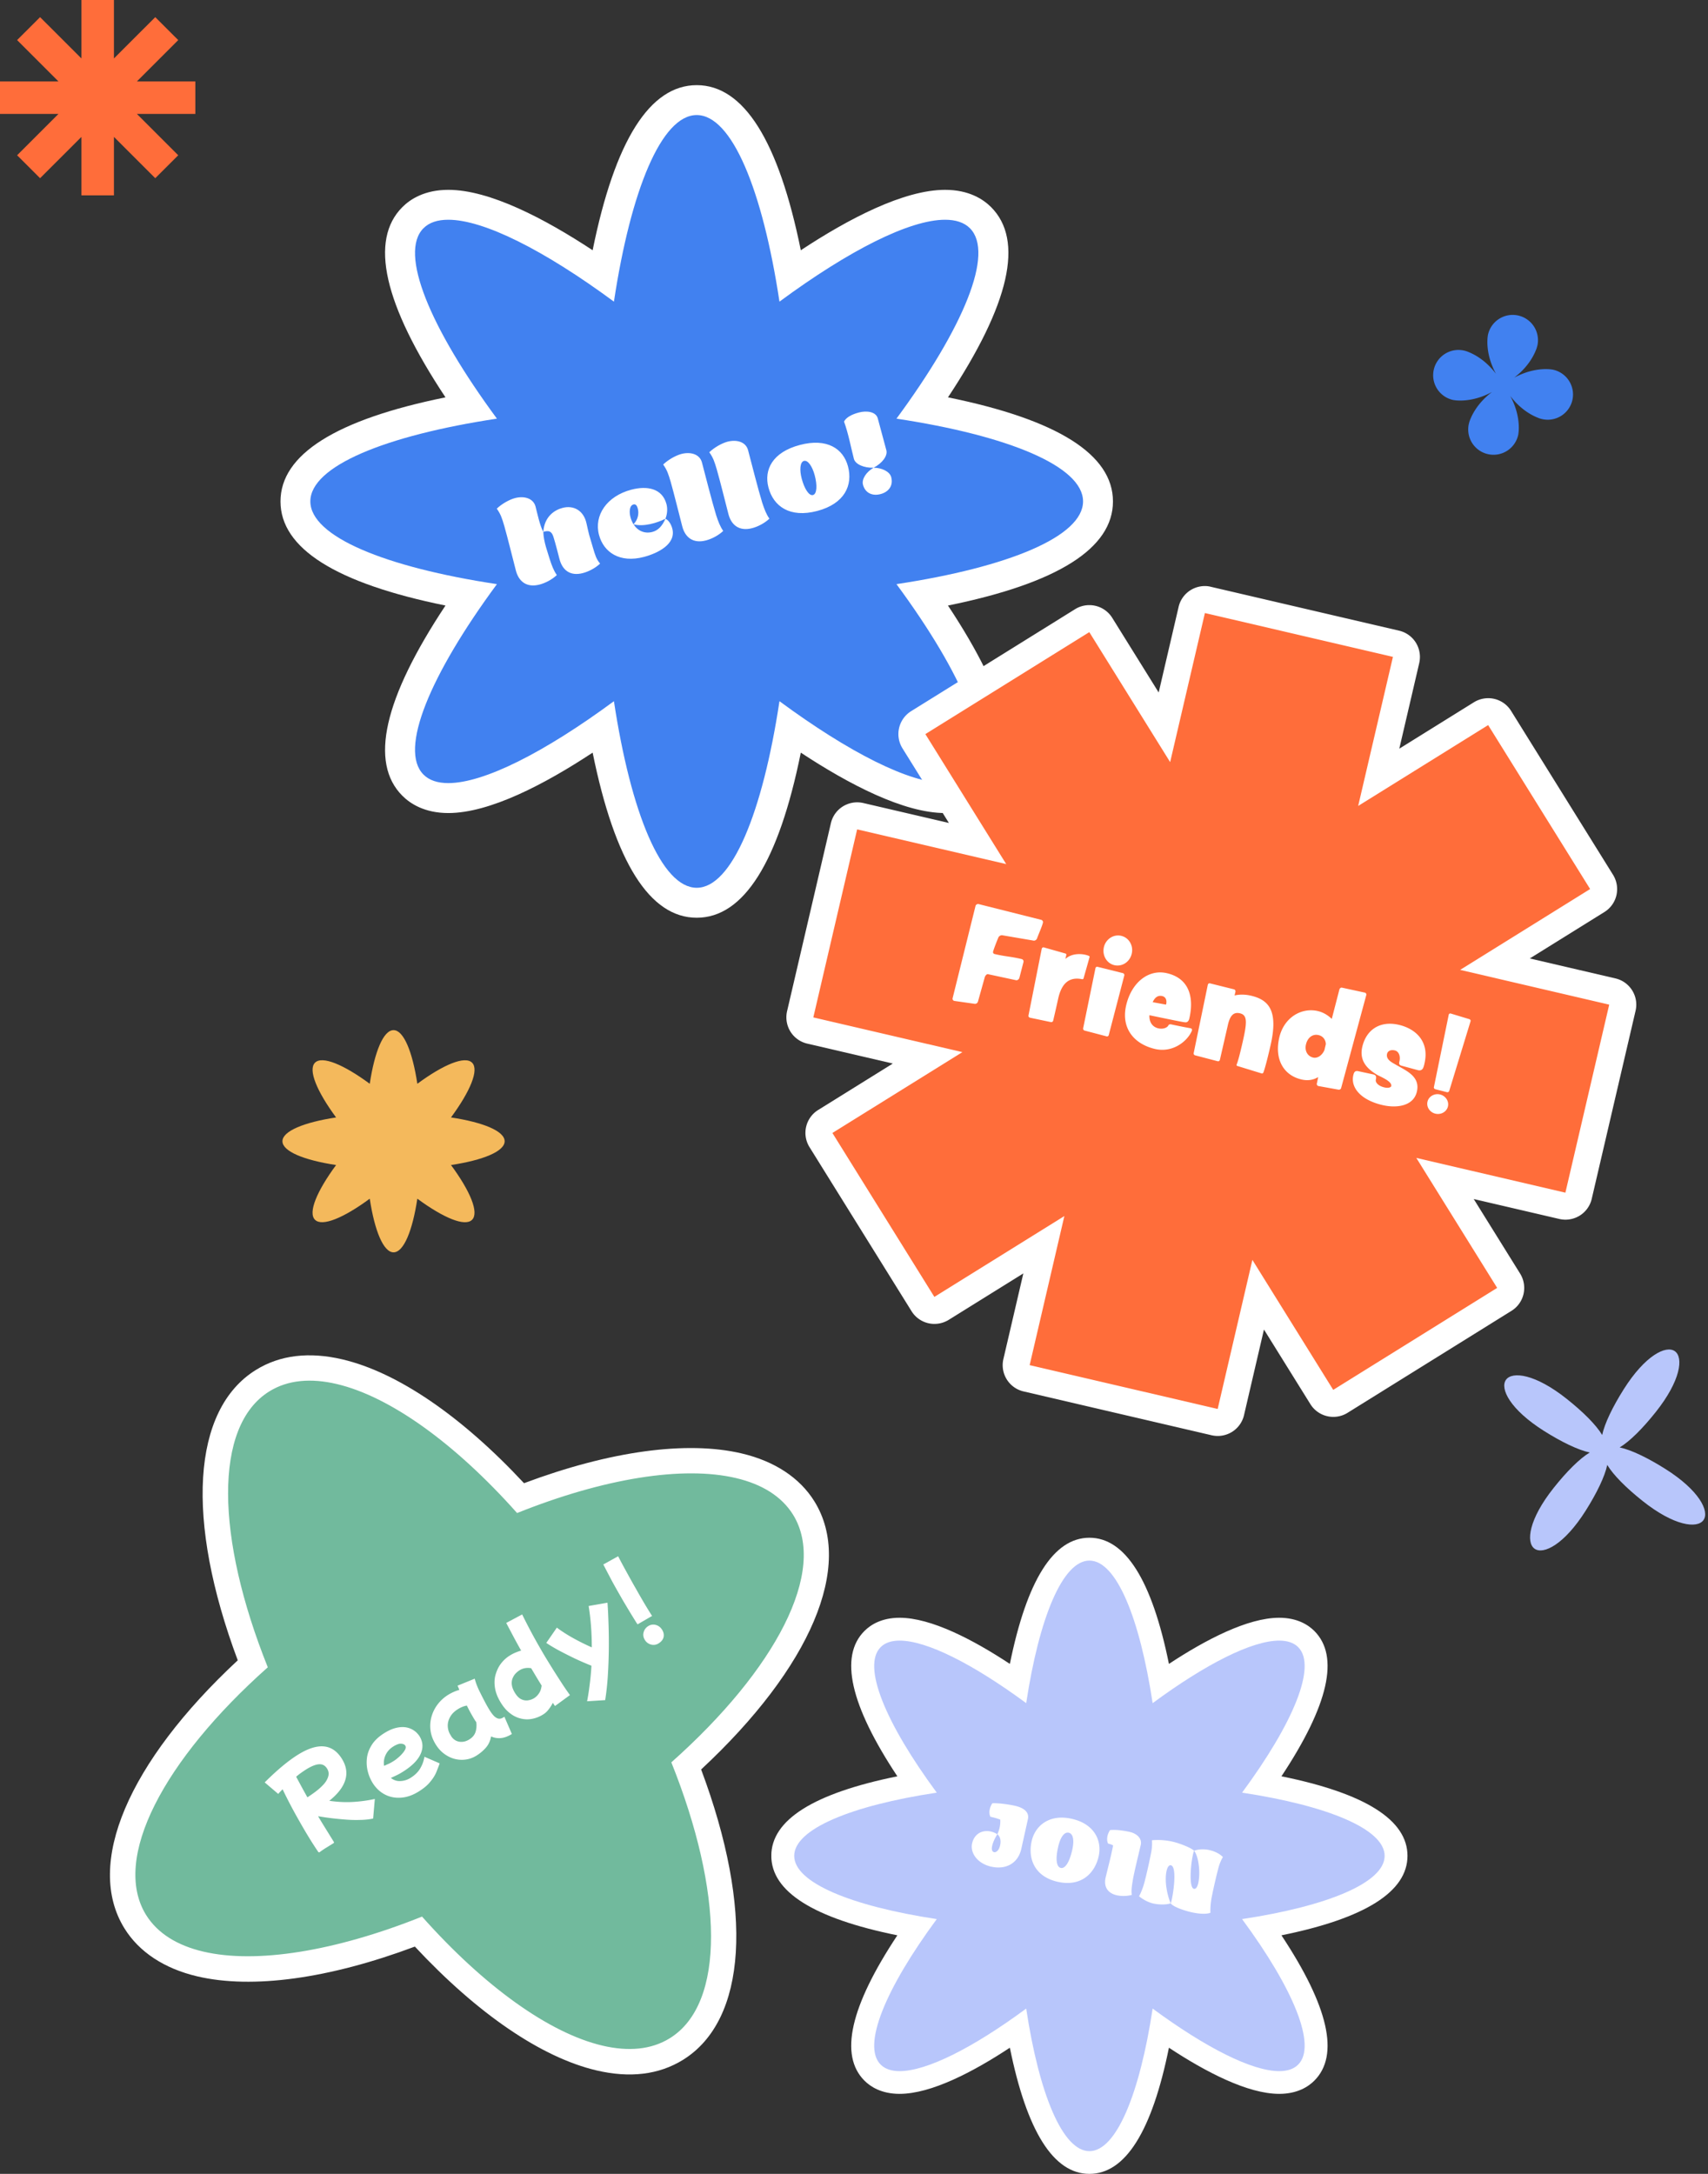 <svg xmlns="http://www.w3.org/2000/svg" width="341" height="434" fill="none"><rect width="100%" height="100%" fill="#333333" stroke="none"/><g clip-path="url(#a)"><path fill="#4181F0" d="M139.101 180.24c-10.52 0-16.04-20.14-18.69-35.01-8.93 6.23-22.01 14.11-30.91 14.11-2.98 0-5.36-.86-7.06-2.57-7.44-7.44 2.9-25.59 11.54-37.97-14.87-2.64-35.01-8.17-35.01-18.69 0-10.52 20.14-16.04 35.01-18.69C85.34 69.04 75 50.89 82.44 43.45c1.71-1.7 4.08-2.57 7.06-2.57 8.9 0 21.97 7.88 30.91 14.11 2.65-14.87 8.17-35.01 18.69-35.01 10.52 0 16.04 20.14 18.69 35.01 8.93-6.23 22.01-14.11 30.91-14.11 2.98 0 5.36.86 7.06 2.57 7.44 7.44-2.9 25.59-11.54 37.97 14.87 2.64 35.01 8.17 35.01 18.69 0 10.52-20.14 16.04-35.01 18.69 8.64 12.38 18.98 30.53 11.54 37.97-1.71 1.7-4.08 2.57-7.06 2.57-8.9 0-21.97-7.88-30.91-14.11-2.65 14.86-8.18 35.01-18.69 35.01Z"/><path fill="#fff" d="M139.1 22.97c7.01 0 13.14 14.92 16.52 37.25 13.97-10.3 26-16.35 33.07-16.35 2.13 0 3.81.55 4.95 1.69 4.95 4.95-1.26 19.84-14.66 38.02 22.33 3.38 37.25 9.52 37.25 16.52 0 7.01-14.92 13.14-37.25 16.52 13.4 18.18 19.61 33.07 14.66 38.02-1.15 1.15-2.82 1.7-4.95 1.7-7.07 0-19.1-6.05-33.07-16.35-3.38 22.33-9.52 37.25-16.52 37.25-7.01 0-13.14-14.92-16.53-37.25-13.97 10.3-26 16.35-33.07 16.35-2.13 0-3.81-.55-4.95-1.7-4.95-4.95 1.26-19.84 14.66-38.02-22.33-3.38-37.25-9.52-37.25-16.52 0-7.01 14.92-13.14 37.25-16.52C85.81 65.4 79.6 50.51 84.55 45.56c1.15-1.15 2.82-1.69 4.95-1.69 7.07 0 19.1 6.05 33.07 16.35 3.38-22.33 9.52-37.25 16.53-37.25Zm0-5.97c-9.37 0-16.35 11.08-20.78 32.96-9.58-6.31-20.56-12.06-28.81-12.06-4.74 0-7.6 1.87-9.17 3.44-6.63 6.63-3.73 19.39 8.6 37.99C67.07 83.76 56 90.74 56 100.11c0 9.37 11.07 16.34 32.94 20.78-12.33 18.6-15.23 31.36-8.6 37.99 1.57 1.57 4.44 3.44 9.17 3.44 8.25 0 19.24-5.75 28.81-12.06 4.44 21.88 11.41 32.96 20.78 32.96 9.37 0 16.35-11.08 20.78-32.96 9.58 6.31 20.56 12.06 28.81 12.06 4.74 0 7.6-1.87 9.17-3.44 6.63-6.63 3.73-19.39-8.6-37.99 21.87-4.44 32.94-11.41 32.94-20.78 0-9.37-11.07-16.34-32.94-20.78 12.33-18.6 15.23-31.36 8.6-37.99-1.57-1.57-4.44-3.44-9.17-3.44-8.25 0-19.24 5.75-28.81 12.06C155.44 28.07 148.47 17 139.1 17Z"/><path fill="#fff" d="M111.17 114.81c-1 .94-2.33 1.6-3.43 1.89-2.57.68-4.18-.59-4.75-2.81-.98-3.79-1.51-6.02-2.31-8.89-.46-1.56-.71-2.34-1.5-3.45 1-.96 2.5-1.8 3.6-2.1 1.88-.5 3.7.03 4.14 1.68.3 1.15.87 3.86 1.55 5.07.05 1.98.92 4.16 1.28 5.43.44 1.34.77 2.24 1.42 3.18Zm8.64-2.29c-1 .94-2.33 1.6-3.43 1.89-2.57.68-4.12-.61-4.69-2.83-.07-.27-.8-3.17-1.18-4.34-.26-.8-.6-1.52-2.04-1.05.21-3.1 2.28-4.38 3.83-4.79 2.22-.59 4.21.52 4.78 3.03.69 3.04.33 1.57 1.3 4.91.44 1.48.68 2.31 1.43 3.18Zm14.41-7c.82 3.09-2.86 4.92-5.64 5.66-4.89 1.3-8.08-.96-8.99-4.39-1.04-3.91 1.57-7.73 6.42-9.02 3.24-.86 6.22-.24 7.05 2.87.25.94.16 2.02-.21 2.92-1.61.83-4.37 1.67-6.37 1.11.85 1.34 2.24 1.93 3.76 1.53 1.17-.31 1.99-1.2 2.61-2.64.66.29 1.15 1.13 1.37 1.96Zm-8.35-2.28c.14.54.36 1.02.6 1.43.9-.91 1.14-2.12.86-3.16-.14-.54-.4-.92-.86-.8-.85.23-.85 1.59-.6 2.53Zm18.52 2.76c-1 .94-2.33 1.6-3.43 1.89-2.57.68-4.18-.59-4.75-2.81-.98-3.79-1.51-6.02-2.31-8.89-.46-1.56-.71-2.34-1.5-3.45 1-.96 2.5-1.8 3.6-2.1 1.88-.5 3.7.03 4.14 1.68.6 2.28 2.04 7.94 2.83 10.5.44 1.34.77 2.23 1.42 3.18Zm9.219-2.45c-1 .94-2.33 1.6-3.43 1.89-2.57.68-4.18-.59-4.75-2.81-.98-3.79-1.51-6.02-2.32-8.89-.46-1.56-.71-2.34-1.5-3.45 1-.96 2.5-1.8 3.6-2.1 1.88-.5 3.7.03 4.14 1.68.6 2.28 2.04 7.94 2.83 10.5.45 1.34.78 2.24 1.43 3.18Zm-.189-6.23c-.93-3.51.78-7.03 6.25-8.48 5.48-1.45 8.7.76 9.63 4.27 1 3.76-.66 7.45-6.14 8.9-5.48 1.45-8.75-.93-9.74-4.69Zm9.23-2.45c-.47-1.75-1.35-3.06-2.14-2.85-.79.21-.911 1.79-.451 3.54.53 2.01 1.46 3.48 2.25 3.27.8-.21.881-1.96.341-3.96Zm12.6-11.33 1.71 6.35c.3 1.13-.85 2.6-2.54 3.49-1.91.06-3.64-.67-3.94-1.77-.55-2.09-1.08-5.01-1.97-7.44.39-.8 1.46-1.42 2.98-1.82 1.5-.4 3.39-.19 3.76 1.19Zm-2.96 13.22c-.29-1.11.67-2.55 2.12-3.38 1.68 0 3.23.78 3.52 1.88.46 1.74-.56 2.97-2.12 3.38-1.57.42-3.06-.14-3.52-1.88Z"/><path fill="#FF6D3A" d="M243.119 283.98c-.2 0-.41-.02-.61-.07l-37.54-8.75c-.7-.16-1.3-.59-1.68-1.2a2.69 2.69 0 0 1-.34-2.03l5.46-23.43-20.42 12.71a2.691 2.691 0 0 1-3.71-.86l-20.36-32.73c-.79-1.26-.4-2.93.87-3.71l20.43-12.71-23.43-5.46a2.696 2.696 0 0 1-2.01-3.24l8.75-37.54c.16-.7.59-1.3 1.2-1.68a2.664 2.664 0 0 1 2.03-.34l23.43 5.46-12.71-20.43a2.69 2.69 0 0 1 .86-3.71l32.73-20.36a2.664 2.664 0 0 1 2.03-.34c.7.16 1.3.59 1.68 1.2l12.71 20.43 5.46-23.43c.16-.7.59-1.3 1.2-1.68a2.664 2.664 0 0 1 2.03-.34l37.54 8.75c.7.16 1.3.59 1.68 1.2.38.61.5 1.34.34 2.03l-5.46 23.43 20.43-12.71a2.691 2.691 0 0 1 3.71.86l20.36 32.73a2.69 2.69 0 0 1-.86 3.71l-20.43 12.71 23.43 5.46c1.45.34 2.35 1.79 2.01 3.24l-8.75 37.54c-.16.7-.59 1.3-1.2 1.68a2.664 2.664 0 0 1-2.03.34l-23.43-5.46 12.71 20.43a2.69 2.69 0 0 1-.86 3.71l-32.73 20.36a2.691 2.691 0 0 1-3.71-.86l-12.71-20.43-5.46 23.43a2.736 2.736 0 0 1-2.64 2.09Z"/><path fill="#fff" d="m240.558 122.39 37.54 8.75-6.94 29.76 25.95-16.14 20.36 32.73-25.95 16.14 29.76 6.94-8.75 37.54-29.76-6.94 16.14 25.95-32.73 20.36-16.14-25.95-6.93 29.76-37.54-8.75 6.93-29.76-25.95 16.14-20.36-32.73 25.95-16.14-29.76-6.93 8.75-37.54 29.76 6.93-16.14-25.95 32.73-20.36 16.14 25.95 6.94-29.76Zm0-5.39c-1 0-1.99.28-2.85.81a5.37 5.37 0 0 0-2.4 3.35l-3.98 17.09-9.27-14.9a5.383 5.383 0 0 0-4.58-2.54c-.97 0-1.96.26-2.84.81l-32.73 20.36a5.385 5.385 0 0 0-1.73 7.42l9.27 14.9-17.09-3.98c-.4-.09-.81-.14-1.22-.14-1 0-1.99.28-2.85.81a5.37 5.37 0 0 0-2.4 3.35l-8.75 37.54a5.43 5.43 0 0 0 .67 4.07 5.37 5.37 0 0 0 3.35 2.4l17.09 3.98-14.9 9.27a5.385 5.385 0 0 0-1.73 7.42l20.37 32.75a5.37 5.37 0 0 0 4.57 2.54c1 0 1.99-.28 2.85-.81l14.9-9.27-3.98 17.09c-.68 2.9 1.13 5.8 4.03 6.47l37.54 8.75c.4.09.81.14 1.22.14 1 0 1.99-.28 2.85-.81a5.37 5.37 0 0 0 2.4-3.35l3.98-17.09 9.27 14.9a5.383 5.383 0 0 0 4.58 2.54c.97 0 1.96-.26 2.84-.81l32.73-20.36a5.37 5.37 0 0 0 2.4-3.35 5.43 5.43 0 0 0-.67-4.07l-9.27-14.9 17.09 3.98c.4.09.81.14 1.22.14 1 0 1.99-.28 2.85-.81a5.37 5.37 0 0 0 2.4-3.35l8.75-37.54c.68-2.9-1.13-5.8-4.03-6.47l-17.09-3.98 14.9-9.27a5.37 5.37 0 0 0 2.4-3.35 5.43 5.43 0 0 0-.67-4.07l-20.36-32.73a5.37 5.37 0 0 0-4.57-2.54c-1 0-1.99.28-2.85.81l-14.9 9.27 3.98-17.09a5.43 5.43 0 0 0-.67-4.07 5.37 5.37 0 0 0-3.35-2.4l-37.54-8.75c-.41-.11-.82-.16-1.23-.16Z"/><path fill="#fff" d="M207.029 187.38c-.11.26-.42.47-.71.4l-6.21-1.06c-.3-.04-.62.14-.76.39-.22.49-.97 2.41-1.08 2.87-.06.24.08.43.32.49 2.33.54 3.05.45 5.38 1 .27.06.43.33.37.6l-.01.02-.81 3.14c-.09.29-.4.52-.67.46l-5.59-1.2c-.29-.07-.6.37-.66.64l-1.36 4.86c-.09.26-.36.45-.63.42l-4.04-.58c-.02-.01-.05-.01-.05-.01-.27-.06-.39-.32-.33-.56l.01-.02 4.55-18.33a.54.54 0 0 1 .63-.42l.02.01 12.44 3.13c.27.06.44.31.38.57-.15.7-.9 2.37-1.19 3.18Zm10.489 3.72c-.12.51-1.03 3.65-1.19 4.23-.03.12-.14.17-.29.16-2.62-.53-4.1.87-4.77 3.86 0 0-.42 1.93-1 4.4-.05.22-.26.35-.48.3l-4.15-.87-.02-.01a.374.374 0 0 1-.28-.45l2.64-13.3.01-.02c.05-.19.23-.31.42-.26l.02.01 4.13 1.17c.32.07.37.16.31.43l-.14.58c-.01.05-.02.1 0 .1 0 0 .03-.02.07-.06 1.13-.99 2.82-1.01 3.92-.75.27.06.48.14.67.21.07.04.18.12.15.24l-.02.03Zm3.841 15.55c-.05.2-.25.3-.42.26l-.02-.01-4.37-1.15c-.22-.05-.32-.25-.3-.46l2.46-12.01c.05-.19.23-.31.42-.26l5.06 1.26c.19.05.32.26.28.45l-3.11 11.92Zm1.12-13.96c-1.53-.36-2.46-1.96-2.09-3.59.37-1.6 1.92-2.63 3.45-2.27 1.56.36 2.49 1.96 2.11 3.57-.37 1.63-1.91 2.65-3.47 2.29Zm15.48 13.09c-.9 2.12-3.83 4.46-7.36 3.64-4.23-.99-6.82-4.18-5.76-8.72 1.05-4.5 4.41-7.27 8.13-6.41 4.64 1.08 5.4 5.08 4.48 9.04-.18.75-.6.83-.99.74-.01.02-.43-.02-6.98-1.39-.07 1.62.82 2.4 1.77 2.62.85.2 1.73-.06 2-.56.1-.21.3-.29.61-.22 2.56.55 3.77.75 3.82.76l-.02-.01.02.01c.24.06.34.21.29.4 0 .05-.01.07-.01.1Zm-5.92-6.92c-.75-.18-1.44.15-1.9 1.22 1.03.19 2.46.45 2.56.47.07.02.1 0 .13-.1.15-.7-.04-1.41-.79-1.59Zm20.189 15.27c-.06.14-.2.21-.37.17l-.02-.01-4.81-1.48a.2.2 0 0 1-.15-.24l.01-.02c.31-.8.6-1.91 1.05-3.83 1.02-4.4 1.23-6.04-.38-6.42-1.24-.29-1.99.38-2.43 2.41l-1.58 6.88c-.05.19-.23.33-.43.28l-4.52-1.18a.39.39 0 0 1-.28-.45l2.82-13.64.01-.02c.05-.19.23-.31.42-.26l4.82 1.2c.19.07.3.25.27.47l-.18.75c.92-.22 2.01-.25 3.27.04 3.6.84 5.52 3.03 3.89 10.03-.68 2.97-1.15 4.66-1.41 5.32Zm20.551-15.48-5.02 18.56c-.05.22-.29.37-.51.34l-4.03-.73-.02-.01c-.22-.05-.32-.26-.3-.46l.28-1.32c-.92.55-2 .79-3.34.48-3.64-.85-5.42-4.11-4.43-8.38.94-4.03 4.45-6.03 7.69-5.28 1.12.26 2.05.86 2.79 1.57l1.53-5.92c.08-.21.29-.37.51-.32l4.56.99.02.01c.19.05.32.26.28.45l-.01.02Zm-8.08 9.82c-.01-.82-.52-1.61-1.45-1.82-1.19-.28-2.19.51-2.51 1.85-.32 1.36.37 2.39 1.43 2.64.75.18 1.74-.31 2.25-1.5l.28-1.17Zm19.409 4.78c-.23.43-.63.52-1.07.39l-3.23-.88c-.53-.15-.51-.45-.41-.89.22-.92-.06-1.96-.93-2.16-1-.23-1.45.28-1.54.67-.25 1.07.8 1.65 1.59 2.09 2.07 1.23 5.09 2.34 4.36 5.47-.67 2.89-4.01 3.35-6.88 2.68-4.28-1-6.39-3.46-5.81-5.97.13-.56.32-.93.96-.8l2.98.64c.66.13.67.54.56 1.03-.15.63.57 1.31 1.68 1.57 1.02.24 1.36-.12 1.39-.24.23-1-2.25-1.91-2.89-2.31-1.71-1.04-3.56-2.62-2.89-5.54.82-3.5 3.61-5.26 7.3-4.4 3.43.8 6.13 3.38 5.12 7.7-.05.26-.15.68-.29.95Zm2.481 9.09c-1.12-.26-1.84-1.33-1.59-2.4.24-1.04 1.37-1.7 2.49-1.44s1.84 1.35 1.59 2.4c-.25 1.06-1.38 1.7-2.49 1.44Zm2.74-4.52c-.06.16-.27.27-.44.23l-2.35-.6c-.19-.07-.3-.25-.26-.42l2.96-14.45c.05-.19.22-.28.39-.24l3.73 1.13c.19.07.3.25.23.44l-4.26 13.91Z"/><path fill="#FF6D3A" d="M39 16.257H27.328l8.256-8.254-4.588-4.58-8.249 8.247V0H16.26v11.67L8.004 3.423l-4.588 4.58 8.256 8.254H0v6.486h11.672l-8.256 8.254 4.588 4.58 8.256-8.247V39h6.487V27.33l8.249 8.247 4.588-4.58-8.256-8.254H39v-6.486Z"/><path fill="#F4B95C" d="M100.751 227.84c0-2.02-4.29-3.78-10.71-4.75 3.85-5.23 5.64-9.51 4.21-10.93-1.42-1.42-5.71.36-10.93 4.21-.97-6.42-2.74-10.71-4.75-10.71-2.02 0-3.78 4.29-4.75 10.71-5.23-3.85-9.51-5.64-10.93-4.21-1.42 1.42.36 5.71 4.21 10.93-6.42.97-10.71 2.74-10.71 4.75 0 2.02 4.29 3.78 10.71 4.75-3.85 5.23-5.64 9.51-4.21 10.93 1.42 1.42 5.71-.36 10.93-4.21.97 6.42 2.74 10.71 4.75 10.71 2.02 0 3.78-4.29 4.75-10.71 5.23 3.85 9.51 5.64 10.93 4.21 1.42-1.42-.36-5.71-4.21-10.93 6.42-.97 10.71-2.73 10.71-4.75Z"/><path fill="#4181F0" d="M310.056 73.807s-.108-.023-.298-.044a6.463 6.463 0 0 0-.773-.064c-1.339-.053-3.806.142-6.688 1.7 2.616-1.984 3.802-4.163 4.302-5.395.102-.234.196-.48.26-.732.05-.184.083-.29.083-.29a5.049 5.049 0 0 0-3.873-6 5.048 5.048 0 0 0-6 3.874s-.024.107-.044.297a6.574 6.574 0 0 0-.065.774c-.053 1.339.142 3.805 1.7 6.688-1.993-2.619-4.163-3.802-5.395-4.303a4.914 4.914 0 0 0-.731-.26 5.049 5.049 0 0 0-6.292 3.8 5.049 5.049 0 0 0 3.873 6s.108.024.297.044a6.5 6.5 0 0 0 .774.065c1.339.053 3.806-.142 6.688-1.7-2.616 1.984-3.802 4.163-4.303 5.395-.101.234-.195.48-.259.731a5.048 5.048 0 0 0 3.8 6.291 5.049 5.049 0 0 0 6-3.872s.023-.108.044-.297a6.57 6.57 0 0 0 .064-.774c.053-1.34-.142-3.805-1.699-6.688 1.983 2.616 4.162 3.802 5.394 4.303.234.101.48.195.732.26a5.05 5.05 0 0 0 6.292-3.8 5.064 5.064 0 0 0-3.883-6.003Z"/><path fill="#B8C6FB" d="M332.508 293.279c-3.542-2.237-6.838-3.822-9.139-4.31 2.019-1.213 4.603-3.794 7.21-7.079 4.953-6.228 5.569-10.87 3.804-12.13-1.763-1.252-5.951.859-10.2 7.586-2.237 3.543-3.822 6.839-4.31 9.14-1.213-2.019-3.794-4.603-7.08-7.211-6.227-4.953-10.87-5.568-12.129-3.803-1.253 1.763.858 5.951 7.586 10.2 3.543 2.237 6.839 3.822 9.14 4.31-2.02 1.213-4.604 3.794-7.211 7.079-4.953 6.228-5.568 10.871-3.804 12.13 1.764 1.252 5.951-.859 10.2-7.586 2.238-3.543 3.823-6.839 4.311-9.14 1.213 2.02 3.793 4.603 7.079 7.211 6.228 4.953 10.87 5.568 12.129 3.803 1.252-1.77-.858-5.95-7.586-10.2Z"/><path fill="#71BA9D" d="M119.678 410.869c-10.847-2.555-23.632-11.499-36.12-25.225-17.322 6.705-32.755 9.001-43.582 6.451-6.013-1.417-10.366-4.246-12.945-8.442-7.286-11.775 1.925-31.86 23.453-51.492-10.526-27.161-9.78-49.26 1.995-56.546 4.177-2.583 9.359-3.188 15.352-1.776 10.847 2.555 23.613 11.494 36.12 25.225 17.322-6.705 32.755-9.002 43.582-6.451 6.013 1.416 10.366 4.246 12.945 8.442 7.285 11.775-1.906 31.865-23.453 51.491 10.526 27.161 9.78 49.261-1.996 56.546-4.18 2.604-9.358 3.189-15.351 1.777Z"/><path fill="#fff" d="M146.944 295.087c5.168 1.217 9.099 3.636 11.387 7.307 6.94 11.217-3.496 30.952-24.299 49.447 10.361 25.836 10.886 48.173-.326 55.093-3.691 2.283-8.283 2.674-13.451 1.457-10.592-2.495-23.583-11.798-35.995-25.756-17.358 6.945-33.135 9.472-43.707 6.982-5.168-1.218-9.1-3.637-11.387-7.308-6.94-11.217 3.495-30.951 24.299-49.446-10.362-25.836-10.887-48.173.326-55.094 3.69-2.283 8.283-2.674 13.45-1.456 10.592 2.495 23.583 11.798 35.996 25.755 17.338-6.95 33.115-9.476 43.707-6.981Zm-78.565-23.691c-6.68-1.574-12.489-.868-17.272 2.091-12.819 7.931-14.114 29.985-3.64 57.984-21.89 20.375-30.559 40.713-22.623 53.512 2.915 4.71 7.94 8.03 14.523 9.581 10.984 2.588 26.331.478 43.461-5.94 12.483 13.394 25.256 22.127 36.241 24.714 6.681 1.574 12.489.868 17.271-2.091 12.82-7.932 14.135-29.981 3.641-57.984 21.89-20.376 30.554-40.693 22.623-53.513-2.914-4.71-7.94-8.03-14.523-9.58-10.984-2.588-26.331-.479-43.461 5.94-12.464-13.389-25.256-22.127-36.24-24.714Z"/><path fill="#fff" d="M63.583 369.783c-.55-.8-1.13-1.693-1.74-2.678a97.576 97.576 0 0 1-1.831-3.095c-.632-1.111-1.264-2.222-1.868-3.378a91.94 91.94 0 0 1-1.722-3.413c-.176.165-.32.337-.476.49a3.243 3.243 0 0 0-.395.439l-2.705-2.304c2.513-2.501 4.735-4.348 6.687-5.556 3.962-2.451 6.867-2.162 8.733.855.871 1.408 1.106 2.821.67 4.23-.435 1.41-1.499 2.791-3.192 4.145 1.678.241 3.257.321 4.757.227 1.5-.093 2.938-.287 4.333-.594l-.336 3.907c-.78.177-1.644.266-2.609.279-.953.033-1.943.006-2.938-.074a64.842 64.842 0 0 1-2.905-.289 63.076 63.076 0 0 1-2.54-.375c.502.858 1.013 1.682 1.548 2.547l1.63 2.635-.038.163-1.489.921a17.52 17.52 0 0 0-1.39.944l-.184-.026Zm-2.424-16.551c-.342.211-.672.443-1.021.687-.35.244-.687.509-1.012.793.383.709.754 1.397 1.124 2.086.37.689.749 1.345 1.12 2.033.51-.343 1.08-.724 1.667-1.17a11.662 11.662 0 0 0 1.57-1.417c.464-.51.757-1.025.92-1.571.163-.546.096-1.06-.228-1.583-.373-.603-.889-.897-1.566-.867-.677.03-1.548.374-2.574 1.009Zm22.402 4.451c-1.166.722-2.309 1.123-3.48 1.208-1.171.085-2.24-.116-3.221-.621-.981-.506-1.827-1.29-2.487-2.356a8.087 8.087 0 0 1-.935-2.231 7.186 7.186 0 0 1-.186-2.638c.097-.922.43-1.823.977-2.691.548-.867 1.39-1.666 2.536-2.375.825-.51 1.57-.833 2.246-1 .675-.168 1.287-.213 1.823-.155.537.057.997.217 1.397.415.38.21.72.444.955.689.235.244.437.481.561.682.722 1.166.78 2.383.192 3.636-.588 1.253-1.789 2.414-3.6 3.534-.421.261-.816.478-1.203.661-.387.184-.754.355-1.1.514.594.467 1.25.673 1.967.619a4.075 4.075 0 0 0 1.911-.599c.825-.51 1.462-1.099 1.899-1.786a6.511 6.511 0 0 0 .923-2.463l3.04 1.317c-.182.559-.426 1.154-.677 1.783-.271.64-.68 1.283-1.227 1.927-.514.652-1.285 1.295-2.31 1.93Zm-5.023-9.019c-.704.436-1.236 1.015-1.555 1.713a3.703 3.703 0 0 0-.303 2.163l.98-.44c.326-.146.608-.32.91-.507a6.59 6.59 0 0 0 .875-.653c.317-.252.61-.544.869-.843.28-.313.467-.595.6-.873.122-.297.123-.521-.014-.742-.062-.1-.177-.196-.364-.275-.188-.078-.456-.107-.772-.079-.344.074-.743.238-1.226.536Zm16.572 1.844c-.906.56-1.88.829-2.91.827-1.03-.002-2-.265-2.92-.808-.908-.523-1.676-1.271-2.286-2.257-.573-.925-.922-1.849-1.04-2.805a6.794 6.794 0 0 1 .205-2.77 7.313 7.313 0 0 1 1.252-2.471 7.749 7.749 0 0 1 2.092-1.878 9.078 9.078 0 0 1 2.206-.976c-.121-.286-.23-.552-.352-.839l3.421-1.393c.056.271.2.683.373 1.187.206.513.437 1.065.757 1.674.288.6.61 1.208.917 1.796.309.588.612 1.124.898 1.586.237.383.48.732.765 1.057.285.325.58.532.897.641.318.109.675.056 1.057-.181l.261-.162 1.491 3.445c-.804.497-1.535.755-2.22.817a3.73 3.73 0 0 1-1.931-.335c-.162.907-.51 1.65-1.048 2.262a8.412 8.412 0 0 1-1.886 1.583Zm-4.915-3.717c.42.545.949.859 1.583.939.633.081 1.268-.062 1.912-.46.624-.386 1.027-.858 1.238-1.461.19-.591.259-1.245.16-1.99a6.974 6.974 0 0 1-.394-.591c-.262-.422-.515-.877-.769-1.332-.254-.455-.487-.923-.72-1.39-.628.11-1.22.366-1.764.702-.664.41-1.172.892-1.514 1.464-.34.573-.539 1.196-.534 1.833.004.637.167 1.26.54 1.863l.137.221c.03.093.087.141.125.202Zm18.193-4.478a6.318 6.318 0 0 1-2.05.823 5.12 5.12 0 0 1-2.231-.01 5.424 5.424 0 0 1-2.184-1.013c-.705-.51-1.344-1.227-1.916-2.152-.647-1.046-1.034-2.031-1.185-2.994-.151-.964-.115-1.849.13-2.668.244-.818.591-1.561 1.085-2.201a6.552 6.552 0 0 1 1.728-1.569 7.54 7.54 0 0 1 1.156-.604c.379-.151.758-.303 1.122-.389-.507-.91-1.015-1.82-1.514-2.762-.5-.943-.975-1.845-1.462-2.767l3.182-1.691a130.302 130.302 0 0 0 1.742 3.401 115.653 115.653 0 0 0 2.017 3.619c.706 1.232 1.428 2.398 2.125 3.525.66 1.066 1.302 2.059 1.919 3.012a55.312 55.312 0 0 0 1.739 2.54l-2.989 2.183a8.773 8.773 0 0 1-.43-.651 6.47 6.47 0 0 1-.798 1.272 3.96 3.96 0 0 1-1.186 1.096Zm-5.564-4.318c.386.624.817 1.052 1.283 1.265.465.212.916.267 1.345.196a3.156 3.156 0 0 0 1.143-.401 3.22 3.22 0 0 0 1.005-.983c.282-.397.458-.923.538-1.557l-.261-.423c-.61-.985-1.212-2.003-1.827-3.042-.874-.154-1.647-.01-2.311.401a4.088 4.088 0 0 0-.81.668c-.272.28-.454.615-.611.99a2.658 2.658 0 0 0-.129 1.276c.068.514.274 1.027.635 1.61Zm18.002 1.421-3.612.231c.224-1.167.402-2.362.54-3.532a49.79 49.79 0 0 0 .325-3.567 60.536 60.536 0 0 1-3.228-1.396 88.765 88.765 0 0 1-3.194-1.611 33.57 33.57 0 0 1-2.593-1.539l2.112-3.059c.582.446 1.25.895 2.015 1.368.765.472 1.57.919 2.428 1.362.858.443 1.691.845 2.532 1.215.001-2.921-.208-5.685-.632-8.259l3.764-.66c.104 1.382.165 2.874.215 4.484.05 1.61.073 3.265.048 4.977a104.368 104.368 0 0 1-.194 5.126 53.308 53.308 0 0 1-.526 4.86Zm10.656-11.322a1.847 1.847 0 0 1-1.498.232 2.019 2.019 0 0 1-1.242-.929c-.299-.482-.387-.984-.244-1.518.143-.533.446-.943.928-1.242a1.843 1.843 0 0 1 1.498-.231c.534.143.956.466 1.267.969.311.502.399 1.004.284 1.493-.115.488-.47.903-.993 1.226Zm-11.031-15.76 2.964-1.639c.233.468.541 1.056.924 1.764.383.709.803 1.478 1.273 2.328.471.849.941 1.699 1.431 2.536.482.87.947 1.667 1.4 2.444.453.776.864 1.44 1.212 2.003l.286.463c.1.161.175.281.257.37l-2.906 1.686c-.145-.188-.294-.43-.456-.691l-.535-.865c-.61-.986-1.262-2.084-1.976-3.284-.681-1.191-1.375-2.403-2.049-3.627a477 477 0 0 1-1.825-3.488Z"/><g clip-path="url(#b)"><path fill="#B8C6FB" d="M217.503 431.72c-8.039 0-12.258-15.394-14.276-26.75-6.83 4.754-16.819 10.775-23.614 10.775-2.281 0-4.094-.662-5.394-1.961-5.678-5.679 2.212-19.544 8.814-29.008-11.357-2.018-26.75-6.249-26.75-14.276 0-8.027 15.393-12.258 26.75-14.276-6.602-9.464-14.492-23.329-8.814-29.007 1.3-1.3 3.113-1.962 5.394-1.962 6.795 0 16.784 6.021 23.614 10.776 2.018-11.357 6.248-26.75 14.276-26.75 8.027 0 12.257 15.393 14.276 26.75 6.83-4.755 16.818-10.776 23.614-10.776 2.28 0 4.093.662 5.393 1.962 5.679 5.678-2.212 19.543-8.814 29.007 11.357 2.018 26.75 6.249 26.75 14.276 0 8.027-15.393 12.258-26.75 14.276 6.602 9.464 14.493 23.329 8.814 29.008-1.3 1.299-3.113 1.961-5.393 1.961-6.796 0-16.784-6.021-23.614-10.775-2.019 11.356-6.249 26.75-14.276 26.75Z"/><path fill="#fff" d="M217.502 311.561c5.359 0 10.034 11.402 12.622 28.46 10.673-7.867 19.863-12.485 25.268-12.485 1.619 0 2.907.422 3.785 1.3 3.786 3.785-.957 15.165-11.197 29.053 17.058 2.588 28.461 7.275 28.461 12.622 0 5.348-11.403 10.046-28.461 12.623 10.24 13.888 14.983 25.268 11.197 29.053-.878.878-2.155 1.3-3.785 1.3-5.405 0-14.595-4.629-25.268-12.486-2.588 17.058-7.275 28.461-12.622 28.461-5.348 0-10.046-11.403-12.623-28.461-10.672 7.868-19.863 12.486-25.268 12.486-1.619 0-2.907-.422-3.785-1.3-3.786-3.785.958-15.165 11.197-29.053-17.058-2.588-28.46-7.275-28.46-12.623 0-5.347 11.402-10.045 28.46-12.622-10.239-13.888-14.983-25.268-11.197-29.053.878-.878 2.155-1.3 3.785-1.3 5.405 0 14.596 4.629 25.268 12.485 2.589-17.058 7.275-28.46 12.623-28.46Zm0-4.561c-7.161 0-12.486 8.461-15.884 25.188-7.32-4.823-15.712-9.213-22.018-9.213-3.614 0-5.804 1.425-7.012 2.634-5.063 5.062-2.851 14.811 6.567 29.019-16.716 3.386-25.165 8.711-25.165 15.872s8.461 12.486 25.165 15.872c-9.418 14.208-11.63 23.957-6.567 29.019 1.197 1.198 3.386 2.634 7.012 2.634 6.306 0 14.698-4.39 22.018-9.213 3.387 16.716 8.723 25.188 15.884 25.188 7.16 0 12.485-8.461 15.872-25.188 7.32 4.823 15.712 9.213 22.018 9.213 3.614 0 5.804-1.425 7.012-2.634 5.063-5.062 2.851-14.811-6.567-29.019 16.715-3.386 25.165-8.711 25.165-15.872s-8.461-12.486-25.165-15.872c9.418-14.208 11.63-23.957 6.567-29.019-1.197-1.198-3.386-2.634-7.012-2.634-6.306 0-14.698 4.39-22.018 9.213-3.387-16.716-8.723-25.188-15.872-25.188Z"/><path fill="#fff" d="M197.922 372.677c-2.885-.662-4.253-2.828-3.843-4.653.582-2.542 3.102-3.056 5.04-1.824-.889 1.391-1.608 3.364-.627 3.58.228.046.901-.137 1.174-1.345.16-.696.183-1.619-.535-2.246.513-1.152.615-2.11.57-2.908-.536-.228-1.277-.422-1.973-.582-.411-.878-.103-1.938.388-2.691 1.436-.068 3.66.308 4.549.513 1.961.445 2.851 1.414 2.554 2.68l-1.322 5.941c-.662 2.896-3.125 4.173-5.987 3.523l.012.012Zm8.053-5.131c.673-2.965 3.432-5.473 8.039-4.424 4.606 1.049 6.009 4.504 5.336 7.468-.798 3.501-3.58 6.146-8.198 5.097-4.618-1.049-5.975-4.652-5.177-8.141Zm8.084 1.836c.468-2.064.171-3.296-.684-3.49-.855-.193-1.653.799-2.121 2.851-.558 2.452-.33 3.98.525 4.173.855.194 1.721-1.083 2.28-3.534Zm11.901 8.927a6.537 6.537 0 0 1-2.999.068c-1.984-.456-2.622-1.881-2.212-3.591.65-2.703 1.015-4.003 1.483-6.363-.274-.159-.65-.285-1.004-.365-.41-.878-.103-1.938.388-2.691 1.288-.137 2.885.137 3.934.365 1.448.331 2.497 1.334 2.2 2.6-.399 1.756-1.345 5.473-1.63 7.309-.171 1.06-.274 1.79-.16 2.657v.011Zm15.488-8.951c1.585.354 2.395 1.083 2.703 1.38a8.929 8.929 0 0 0-.901 2.201 108.803 108.803 0 0 0-1.311 5.701c-.274 1.379-.319 2.588-.274 3.227-.513.228-1.813.353-3.842-.114-1.175-.263-3.49-.981-4.094-1.756.376-.833 1.425-7.286.046-7.606-.354-.08-.673.285-.867 1.106-.479 2.11.16 4.937.81 6.488-.856.319-2.44.274-3.478.034-.935-.216-1.95-.729-2.828-1.436.308-.559.798-1.665 1.14-3.033a106.33 106.33 0 0 0 1.277-5.713 9.464 9.464 0 0 0 .16-2.44c1.425-.137 2.93 0 4.185.296 1.163.263 3.489 1.118 4.23 1.791-.547 1.231-1.231 7.331-.046 7.605.365.08.673-.285.867-1.106.479-2.132.091-5.302-.81-6.488.821-.342 2.03-.365 3.022-.148l.011.011Z"/></g></g><defs><clipPath id="a"><path fill="#fff" d="M0 0h341v434H0z"/></clipPath><clipPath id="b"><path fill="#fff" d="M154 307h127v127H154z"/></clipPath></defs></svg>
